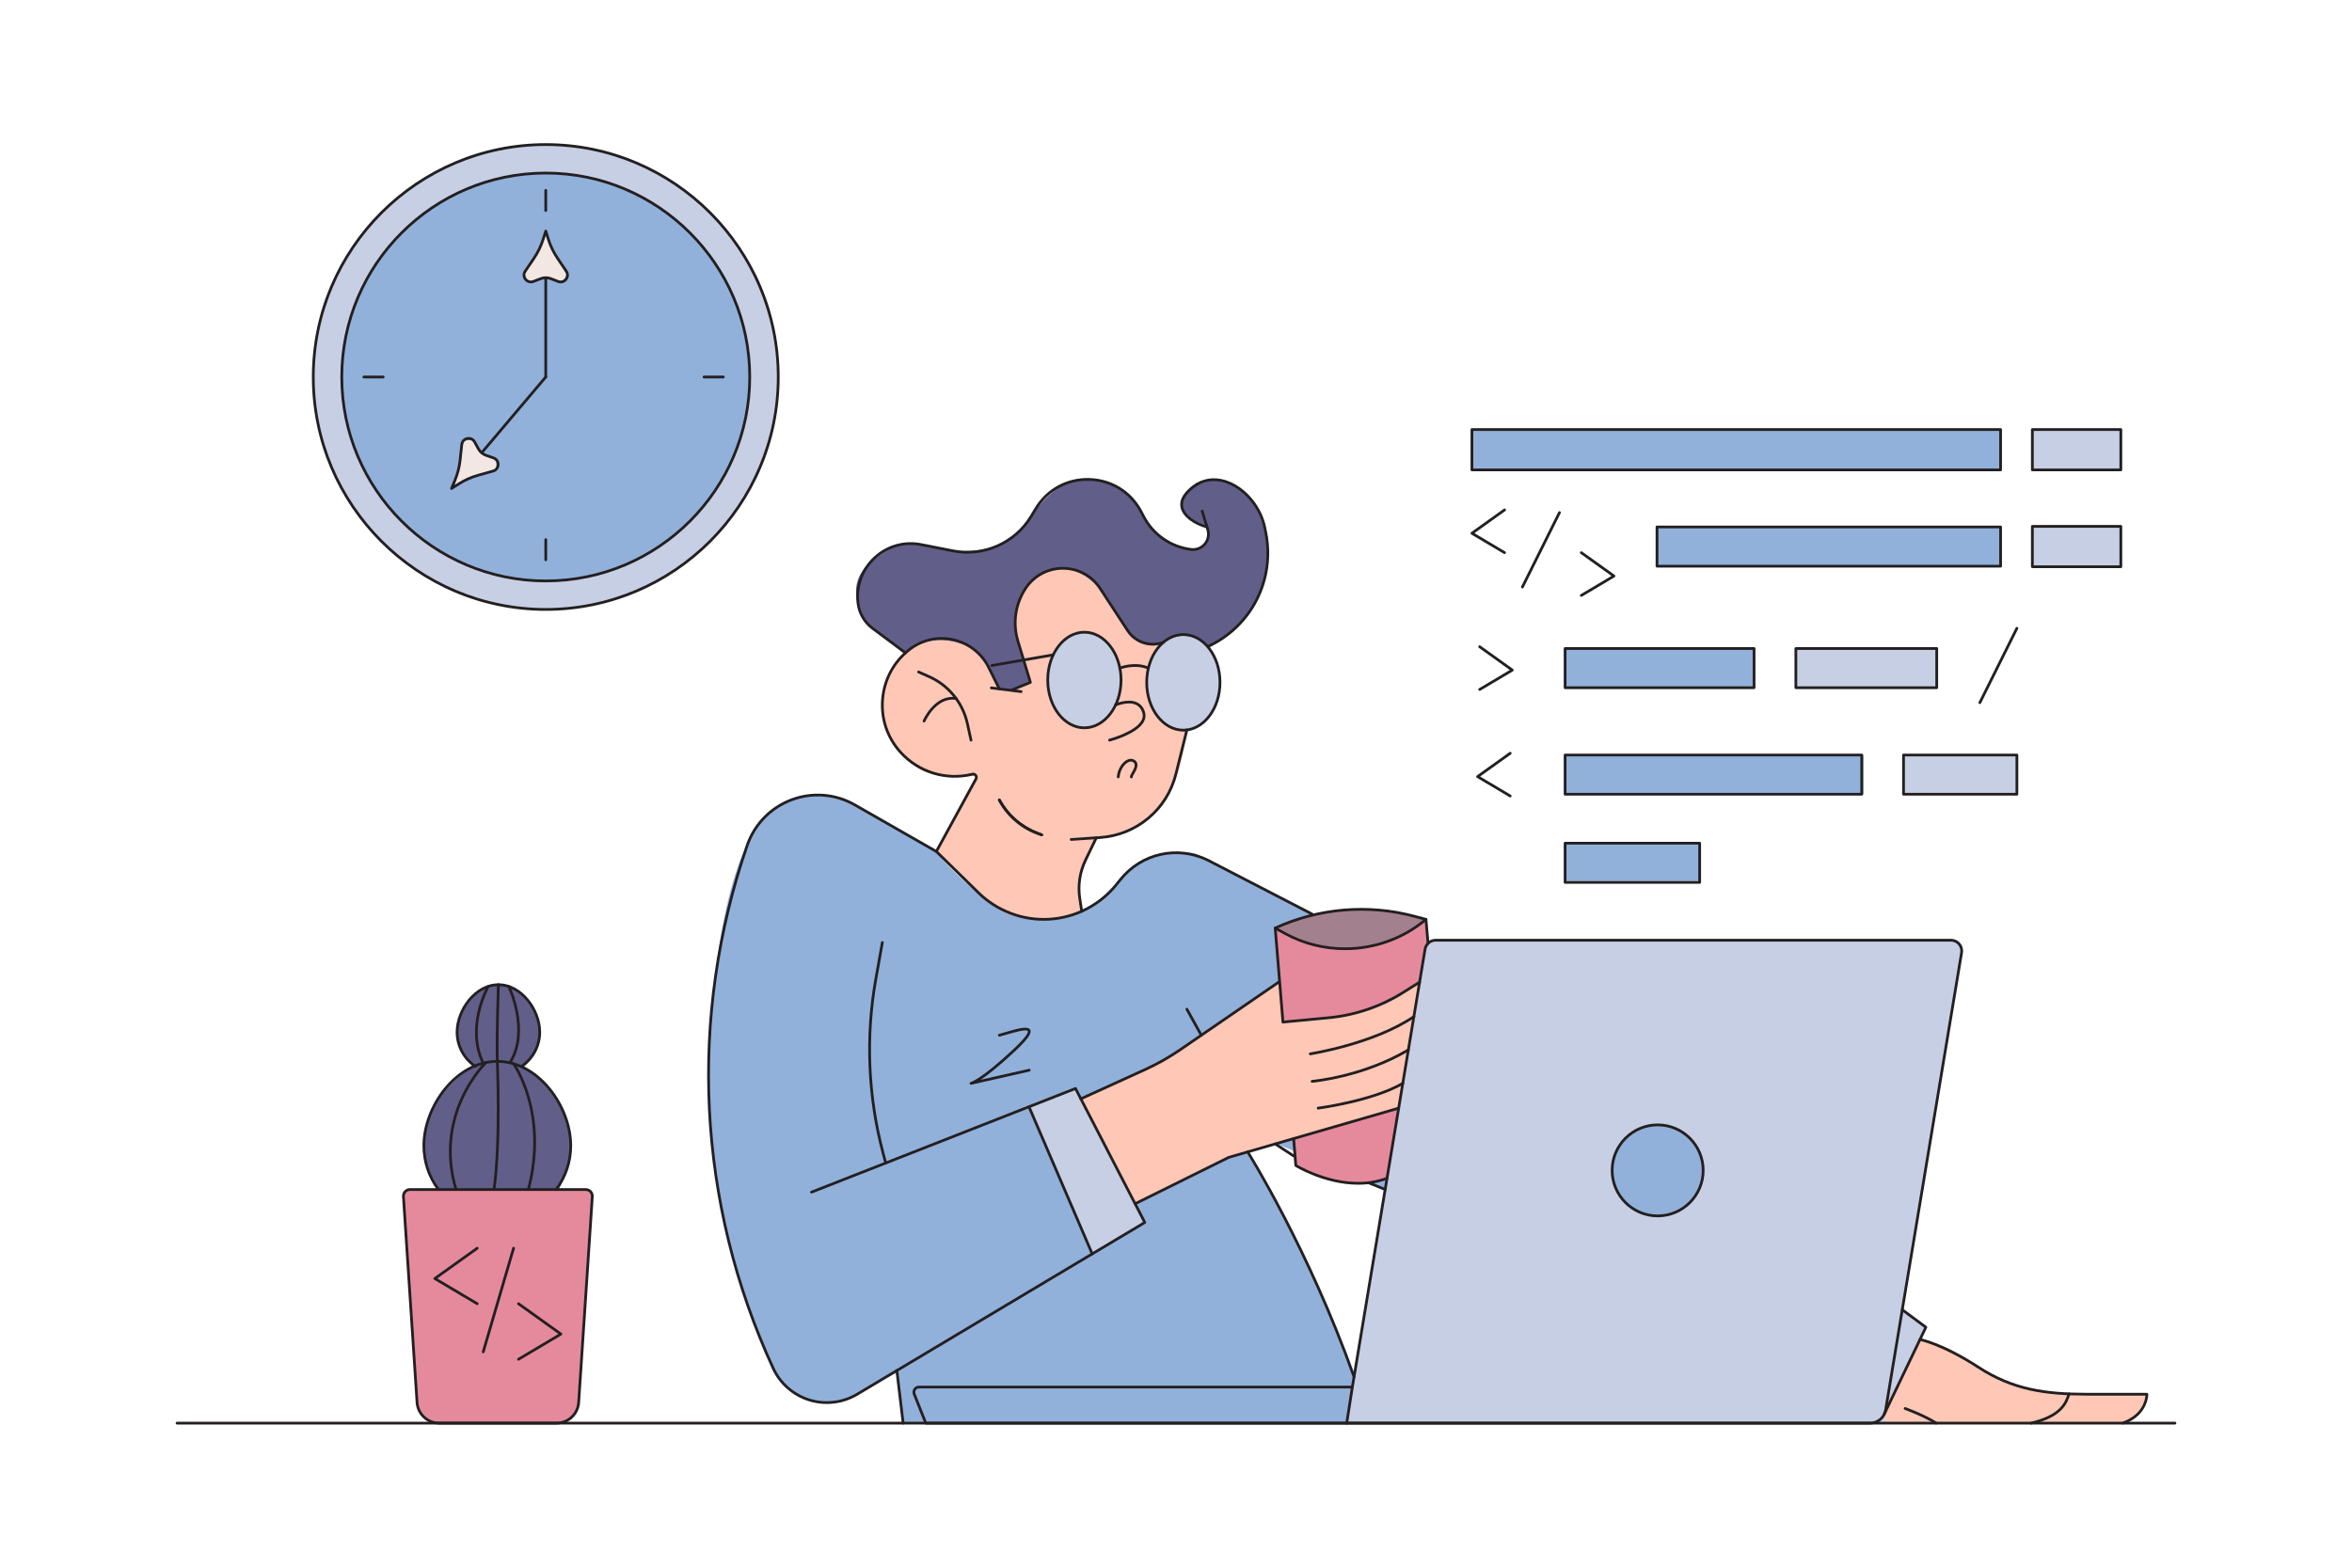 <svg xmlns="http://www.w3.org/2000/svg" viewBox="0 0 600 400" id="male-web-developer"><path fill="#E58A9C" d="M103.009,304.99l3.591,53.288c0.184,2.723,2.446,4.838,5.175,4.838h30.951      c2.519,0,4.605-1.955,4.768-4.468l3.479-53.441c0.071-0.912-0.65-1.691-1.565-1.691h-45.023      C103.587,303.516,102.955,304.193,103.009,304.99z"></path><path fill="#625E8A" d="M112.09,303.521c0,0-6.14-5.861-3.302-16.355c2.838-10.495,12.318-15.178,12.318-15.178      s-5.912-3.383-4.211-11.2c1.701-7.818,10.646-12.475,16.32-7.087c5.675,5.388,4.81,12.278,3.19,14.914      c-1.62,2.635-2.694,3.476-2.694,3.476s8.956,5.671,11.134,14.731c2.178,9.06-2.392,16.701-2.392,16.701H112.09z"></path><path fill="#91B1DA" d="M238.866,217.257l-22.447-12.726c0,0-16.324-7.046-25.213,9.658      c-8.889,16.704-10.665,51.611-10.397,65.244c0.268,13.632,4.432,41.144,11.541,58.009c7.11,16.866,9.404,19.009,16.003,20.209      c6.598,1.2,13.377-3.739,13.377-3.739l7.104-3.795l1.558,12.998H343.55l1.94-12.234c0,0-6.974-19.298-14.639-33.947      c-7.666-14.649-12.563-23.248-12.563-23.248l7.02-1.994l28.05,11.805l9.736-58.63l-28.401-11.653l-29.969-15.49      c0,0-8.598-1.782-15.724,3.718c-7.126,5.499-6.042,9.217-14.639,11.541c-8.598,2.324-16.188,2.634-25.096-5.19      C240.358,219.972,238.866,217.257,238.866,217.257z"></path><path fill="#91B1DA" d="M225.881,296.499l-0.648-2.447c-3.817-14.406-4.441-29.472-1.826-44.144l1.68-9.425l13.779-23.226      l-20.794-11.888c-10.366-5.926-23.566-0.964-27.461,10.324v0c-12.761,36.99-13.006,76.943-1.043,113.803      C205.795,321.126,217.255,310.794,225.881,296.499z"></path><path fill="#91B1DA" d="M274.363,277.734l-48.417,19.01l-0.065-0.244c-5.051,2.252-16.909,6.34-18.86,7.674      c-8.477,5.8-14.188,12.256-18.292,22.33c2.157,6.646,5.546,16.185,8.495,22.594v0c3.75,8.15,13.741,11.247,21.443,6.646      l73.372-43.828L274.363,277.734z"></path><path fill="#625E8A" d="M230.986,166.593l-9.915-7.69c0,0-6.562-8.936,0.785-15.218c7.348-6.282,10.825-5.689,16.987-3.971      s18.041,1.64,23.101-6.338c5.059-7.978,11.672-13.44,19.984-10.399c8.312,3.041,9.134,8.733,11.821,11.774      c2.687,3.041,10.399,7.505,12.895,4.731c2.496-2.774,1.26-5.33,1.26-5.33s-7.871-2.106-6.029-7.134      c1.843-5.027,10.259-7.403,16.275-0.638s6.91,19.273,1.893,27.581c-5.017,8.308-11.76,11.055-11.76,11.055l-45.412,9.092      l-4.849,2.051l-3.49-0.642L230.986,166.593z"></path><path fill="#FFC7B6" d="M275.983 280.248l13.587 26.895 24.294-12.199 42.94-12.199 5.42-32.638c0 0-5.164 5.734-14.756 7.899-9.592 2.166-20.189 2.782-20.189 2.782l-1.096-10.189-30.6 20.804L275.983 280.248zM248.973 197.953l-10.106 19.304c0 0 12.956 13.791 17.913 15.805 4.957 2.014 12.718 1.554 15.086.851s4.053-1.638 4.053-1.638-1.096-5.24 0-9.133c.616-2.186 2.9-7.133 3.753-8.952C267.616 204.039 260.34 203.056 248.973 197.953z"></path><path fill="#FFC7B6" d="M297.521,204.094c4.389-7.901,5.257-17.847,5.257-17.847l-7.312-22.003c0,0-5.99,1.89-10.617-7.66      s-12.351-13.983-19.333-10.114c-6.982,3.869-6.958,11.971-6.35,14.84c0.607,2.868,3.706,12.797,3.706,12.797l-5.577,2.359      l-2.763-0.95c0,0-2.604-7.419-5.911-9.675c-3.307-2.257-14.974-6.329-21.437,5.622c-6.462,11.951,3.181,22.679,7.983,25.08      c3.863,1.931,10.435,1.669,12.861,1.493c-0.01-0.012-0.02-0.023-0.03-0.034c0.01,0.012,0.02,0.023,0.03,0.034      c0.59-0.043,0.943-0.081,0.943-0.081s3.374,2.593,6.274,6.712c9.317,13.234,24.424,9.524,24.424,9.524      S293.132,211.994,297.521,204.094z"></path><path fill="#231F20" d="M265.745,213.371c-0.042,0-0.084-0.007-0.125-0.023l-1.252-0.481c-4.169-1.604-7.628-4.654-9.741-8.59      c-0.091-0.17-0.027-0.382,0.143-0.474c0.171-0.091,0.382-0.027,0.474,0.143c2.033,3.788,5.362,6.725,9.375,8.268l1.252,0.481      c0.181,0.069,0.271,0.272,0.201,0.452C266.018,213.286,265.885,213.371,265.745,213.371z"></path><ellipse cx="301.875" cy="174.106" fill="#C7CFE4" rx="9.296" ry="11.898"></ellipse><ellipse cx="276.506" cy="173.405" fill="#C7CFE4" rx="9.296" ry="12.3"></ellipse><path fill="#E58A9C" d="M325.308 236.795l1.972 23.993c0 0 10.804-.145 20.189-2.782 9.385-2.637 14.269-7.407 14.269-7.407l1.801-8.408.758-1.467-.534-6.142L325.308 236.795zM330.01 290.509l.557 6.872c0 0 6.832 3.814 13.048 4.397s10.219-1.14 10.219-1.14l2.971-17.893L330.01 290.509z"></path><path fill="#A3808D" d="M326.185,236.745c0,0,9.807-4.964,20.031-4.736c10.224,0.227,17.547,2.573,17.547,2.573      s-9.388,7.701-19.819,7.531C333.513,241.944,326.185,236.745,326.185,236.745z"></path><polygon fill="#C7CFE4" points="262.496 282.746 278.624 319.929 292.039 311.759 274.336 277.574"></polygon><polygon fill="#C7CFE4" points="485.273 334.188 481.029 359.742 491.006 338.438"></polygon><path fill="#FFC7B6" d="M489.792,341.775l-10.35,21.342l62.651-0.222c0,0,3.457-1.914,4.18-3.153      c0.723-1.239,1.402-4.002,1.402-4.002s-15.322,0.542-24.685-0.445c-9.364-0.986-17.356-5.073-22.551-9.019      S489.792,341.775,489.792,341.775z"></path><path fill="#C7CFE4" d="M343.55,363.116l20.313-121.053c0.21-1.249,1.291-2.164,2.558-2.164h131.252      c1.784,0,3.142,1.601,2.851,3.361l-19.814,119.852L343.55,363.116z"></path><circle cx="422.872" cy="298.63" r="11.758" fill="#91B1DA"></circle><circle cx="139.223" cy="96.192" r="59.308" fill="#C7CFE4"></circle><circle cx="139.223" cy="96.192" r="52.037" fill="#91B1DA"></circle><polygon fill="#F2E7E3" points="139.509 59.611 142.04 65.756 144.57 70.093 143.537 71.943 138.735 70.868 134.81 72.159 133.468 70.041 137.547 63.587"></polygon><polygon fill="#F2E7E3" points="115.962 124.261 117.261 118.253 118.338 112.436 120.791 112.23 122.882 115.457 126.6 117.626 126.6 119.975 119.035 122.531"></polygon><rect width="134.863" height="10.299" x="375.49" y="109.598" fill="#91B1DA"></rect><rect width="87.647" height="10.002" x="422.706" y="134.455" fill="#91B1DA"></rect><rect width="48.206" height="10.002" x="399.26" y="165.468" fill="#91B1DA"></rect><rect width="76.154" height="10.002" x="399.26" y="192.647" fill="#91B1DA"></rect><rect width="34.328" height="9.657" x="399.26" y="215.143" fill="#91B1DA"></rect><rect width="28.923" height="10.002" x="485.592" y="192.647" fill="#C7CFE4"></rect><rect width="35.935" height="10.002" x="458.13" y="165.468" fill="#C7CFE4"></rect><rect width="22.569" height="10.299" x="518.46" y="134.307" fill="#C7CFE4"></rect><rect width="22.569" height="10.299" x="518.46" y="109.598" fill="#C7CFE4"></rect><path fill="#231F20" d="M141.98,363.466h-29.946c-3.152,0-5.784-2.464-5.992-5.609l-3.478-52.53    c-0.037-0.558,0.161-1.111,0.543-1.519c0.382-0.408,0.921-0.642,1.48-0.642h44.84c0.559,0,1.098,0.234,1.48,0.642    s0.58,0.962,0.543,1.519l-3.479,52.53C147.764,361.002,145.132,363.466,141.98,363.466z M104.587,303.867    c-0.371,0-0.715,0.149-0.969,0.42c-0.253,0.271-0.38,0.625-0.355,0.995l3.478,52.53c0.184,2.778,2.509,4.955,5.294,4.955h29.946    c2.784,0,5.109-2.176,5.293-4.955l3.479-52.53c0.024-0.371-0.102-0.724-0.355-0.995c-0.254-0.271-0.598-0.42-0.969-0.42H104.587z"></path><path fill="#231F20" d="M121.737 333.001c-.061 0-.122-.016-.178-.049l-10.81-6.427c-.102-.061-.166-.168-.171-.286-.005-.118.05-.23.146-.299l10.81-7.739c.157-.113.375-.077.488.081.112.157.076.375-.081.488l-10.374 7.427 10.349 6.154c.167.099.221.313.122.479C121.973 332.94 121.857 333.001 121.737 333.001zM132.276 347.168c-.12 0-.236-.061-.301-.171-.099-.166-.044-.381.122-.479l10.35-6.154-10.375-7.427c-.157-.113-.193-.331-.081-.488.113-.156.331-.193.488-.081l10.81 7.739c.096.069.151.182.146.299-.005.118-.069.226-.171.286l-10.81 6.427C132.398 347.152 132.337 347.168 132.276 347.168zM123.273 345.273c-.032 0-.065-.004-.098-.014-.186-.054-.292-.249-.238-.434l7.742-26.438c.055-.185.247-.292.434-.238.186.054.292.249.238.434l-7.742 26.438C123.564 345.174 123.425 345.273 123.273 345.273zM111.851 303.871c-.107 0-.212-.048-.281-.141-2.481-3.317-3.793-7.267-3.793-11.421 0-10.102 8.336-21.845 19.084-21.845s19.084 11.743 19.084 21.845c0 4.154-1.312 8.104-3.793 11.42-.116.155-.335.187-.49.071-.155-.116-.187-.335-.071-.49 2.39-3.195 3.653-7 3.653-11.001 0-9.778-8.031-21.145-18.384-21.145s-18.384 11.367-18.384 21.145c0 4.002 1.263 7.806 3.654 11.002.116.155.084.374-.071.49C111.997 303.848 111.923 303.871 111.851 303.871z"></path><path fill="#231F20" d="M133.039,272.439c-0.112,0-0.223-0.054-0.291-0.154c-0.108-0.16-0.066-0.377,0.094-0.486    c2.813-1.901,4.493-5.06,4.493-8.451c0-5.431-4.452-11.745-10.191-11.745s-10.191,6.313-10.191,11.745    c0,3.391,1.68,6.55,4.494,8.451c0.16,0.108,0.203,0.326,0.094,0.486s-0.326,0.202-0.486,0.094    c-3.007-2.031-4.802-5.408-4.802-9.031c0-5.755,4.758-12.445,10.892-12.445s10.892,6.69,10.892,12.445    c0,3.624-1.795,7-4.802,9.031C133.174,272.42,133.106,272.439,133.039,272.439z"></path><path fill="#231F20" d="M116.333 303.867c-.151 0-.29-.098-.335-.25-5.847-19.591 7.593-32.634 7.729-32.764.14-.133.362-.127.495.013.133.14.127.361-.013.495-.133.126-13.262 12.887-7.541 32.056.055.185-.05.38-.235.436C116.4 303.862 116.366 303.867 116.333 303.867zM126.021 303.867c-.017 0-.033-.001-.049-.003-.191-.027-.325-.205-.298-.396 1.729-12.207.846-32.435.837-32.638-.009-.193.141-.356.334-.365.19-.025.356.14.365.334.009.204.895 20.497-.843 32.767C126.343 303.74 126.193 303.867 126.021 303.867zM134.786 303.867c-.029 0-.059-.004-.089-.012-.187-.049-.299-.24-.25-.427 5.087-19.425-3.625-31.673-3.714-31.794-.114-.156-.08-.375.076-.489.156-.114.374-.08.489.076.09.124 9.002 12.622 3.826 32.385C135.083 303.763 134.941 303.867 134.786 303.867z"></path><path fill="#231F20" d="M123.274 271.621c-.13 0-.254-.072-.315-.197-4.638-9.515 1.236-19.813 1.295-19.916.098-.167.312-.222.479-.127.167.097.224.312.127.479-.058.1-5.744 10.083-1.272 19.258.085.174.013.383-.161.468C123.377 271.61 123.325 271.621 123.274 271.621zM126.861 270.67c-.189 0-.345-.15-.35-.341-.177-6.507.279-18.964.284-19.089.007-.189.162-.337.35-.337.004 0 .008 0 .013 0 .193.007.344.169.336.363-.004.125-.46 12.56-.283 19.044.005.193-.147.354-.341.359C126.867 270.67 126.864 270.67 126.861 270.67zM130.293 271.164c-.061 0-.122-.016-.178-.049-.166-.098-.222-.313-.123-.479 4.671-7.908-.452-18.68-.504-18.788-.084-.174-.012-.383.162-.468.176-.085.384-.011.468.162.054.111 5.337 11.222.477 19.45C130.53 271.103 130.414 271.164 130.293 271.164zM477.048 363.466H236.164c-.144 0-.272-.088-.325-.221l-2.941-7.412c-.203-.511-.14-1.088.169-1.543.309-.455.822-.727 1.372-.727h110.251l18.505-111.429c.248-1.498 1.53-2.585 3.049-2.585h131.454c.91 0 1.769.398 2.357 1.092s.84 1.607.691 2.505l-19.372 116.652C481.022 361.924 479.202 363.466 477.048 363.466zM236.402 362.766h240.646c1.811 0 3.34-1.296 3.636-3.082l19.372-116.652c.115-.695-.08-1.401-.535-1.938s-1.12-.845-1.824-.845H366.243c-1.174 0-2.167.841-2.358 1.999l0 0-18.553 111.722c-.028.169-.174.293-.345.293H234.438c-.323 0-.611.153-.792.42-.181.267-.217.592-.098.892L236.402 362.766zM363.54 242.191h.009H363.54z"></path><path fill="#231F20" d="M343.55 363.466c-.018 0-.036-.001-.055-.004-.191-.03-.321-.208-.292-.4l1.437-9.203c.029-.19.21-.32.4-.292.191.03.321.208.292.4l-1.437 9.203C343.868 363.343 343.719 363.466 343.55 363.466zM422.872 310.593c-6.597 0-11.963-5.367-11.963-11.963 0-6.596 5.367-11.963 11.963-11.963s11.963 5.367 11.963 11.963C434.835 305.227 429.469 310.593 422.872 310.593zM422.872 287.367c-6.21 0-11.263 5.052-11.263 11.263s5.053 11.263 11.263 11.263 11.263-5.053 11.263-11.263S429.083 287.367 422.872 287.367zM276.627 186.055c-5.348 0-9.699-5.629-9.699-12.548 0-6.918 4.351-12.547 9.699-12.547s9.699 5.629 9.699 12.547C286.327 180.426 281.976 186.055 276.627 186.055zM276.627 161.66c-4.962 0-8.999 5.314-8.999 11.847s4.037 11.848 8.999 11.848 8.999-5.315 8.999-11.848S281.589 161.66 276.627 161.66zM301.875 186.654c-5.348 0-9.699-5.629-9.699-12.548s4.351-12.548 9.699-12.548 9.699 5.629 9.699 12.548S307.224 186.654 301.875 186.654zM301.875 162.259c-4.962 0-8.999 5.315-8.999 11.848s4.037 11.848 8.999 11.848 8.999-5.315 8.999-11.848S306.837 162.259 301.875 162.259z"></path><path fill="#231F20" d="M292.949 170.82c-.046 0-.094-.009-.139-.029-3.293-1.427-6.96-.01-6.997.004-.184.07-.384-.019-.454-.197-.071-.18.017-.383.196-.454.16-.063 3.968-1.538 7.533.004.177.077.259.283.182.46C293.213 170.741 293.084 170.82 292.949 170.82zM253.035 170.151c-.167 0-.315-.12-.344-.29-.033-.19.094-.372.285-.405l15.646-2.715c.192-.033.372.094.405.285.033.19-.094.372-.285.405l-15.646 2.715C253.075 170.149 253.055 170.151 253.035 170.151zM283.055 189.195c-.156 0-.297-.104-.339-.262-.048-.187.063-.378.25-.427.066-.017 6.603-1.753 8.216-4.659.365-.658.44-1.307.23-1.983-.309-.991-.878-1.68-1.691-2.049-2.025-.918-4.945.356-4.974.369-.178.079-.383-.001-.462-.178-.079-.177.001-.383.178-.462.131-.058 3.233-1.415 5.545-.367 1.005.455 1.702 1.289 2.073 2.479.267.857.171 1.708-.286 2.532-1.758 3.167-8.37 4.923-8.651 4.996C283.114 189.191 283.084 189.195 283.055 189.195zM288.613 198.596c-.166 0-.316-.128-.35-.297-.06-.298.142-.649.448-1.181.64-1.113 1.111-2.077.398-2.605-.344-.254-.757-.275-1.226-.061-1.002.456-2.125 2.004-2.27 3.806-.016.193-.186.328-.377.321-.193-.016-.336-.185-.321-.377.15-1.875 1.302-3.761 2.678-4.387.698-.318 1.384-.271 1.932.135 1.272.941.346 2.553-.208 3.517-.149.26-.354.617-.365.726.038.19-.087.358-.276.396C288.655 198.594 288.634 198.596 288.613 198.596zM273.267 214.54c-.183 0-.336-.142-.349-.327-.013-.193.133-.36.326-.373l7.326-.49c9.183-.614 16.848-7.027 19.072-15.958l2.796-11.23c.047-.188.237-.3.424-.255.188.047.302.237.255.424l-2.796 11.23c-2.298 9.228-10.217 15.854-19.705 16.488l-7.326.49C273.283 214.539 273.275 214.54 273.267 214.54z"></path><path fill="#231F20" d="M266.262,234.931c-6.293,0-12.386-2.471-16.905-6.9l-10.736-10.524c-0.112-0.11-0.137-0.28-0.062-0.418    l10.118-18.531c0.085-0.165,0.066-0.359-0.055-0.512c-0.12-0.153-0.304-0.216-0.494-0.169c-6.824,1.685-13.984-0.513-18.688-5.734    c-3.436-3.814-5.082-8.732-4.633-13.846c0.448-5.114,2.923-9.669,6.97-12.828c3.349-2.614,7.636-3.53,11.761-2.512    c4.125,1.018,7.492,3.823,9.24,7.695l2.471,4.963c0.086,0.173,0.016,0.383-0.158,0.469c-0.173,0.086-0.383,0.015-0.469-0.158    l-2.477-4.975c-1.665-3.687-4.861-6.349-8.775-7.315c-3.915-0.967-7.983-0.098-11.162,2.383c-3.892,3.038-6.272,7.42-6.703,12.338    s1.152,9.647,4.457,13.316c4.531,5.03,11.43,7.145,18,5.523c0.458-0.113,0.92,0.046,1.211,0.415    c0.292,0.369,0.338,0.856,0.124,1.274l-9.995,18.306l10.547,10.338c4.72,4.626,11.209,7.055,17.809,6.659    c6.598-0.395,12.752-3.579,16.887-8.736l0.981-1.224c5.498-6.858,14.848-8.943,22.739-5.071l26.59,13.746    c0.172,0.089,0.239,0.3,0.15,0.472c-0.089,0.172-0.299,0.24-0.472,0.15l-26.583-13.743c-7.586-3.723-16.586-1.717-21.878,4.883    l-0.981,1.224c-4.258,5.311-10.597,8.59-17.392,8.997C267.219,234.917,266.74,234.931,266.262,234.931z"></path><path fill="#231F20" d="M247.704,189.195c-0.161,0-0.306-0.112-0.341-0.275l-0.922-4.221c-1.137-5.207-4.727-9.6-9.602-11.751    l-2.642-1.166c-0.177-0.078-0.257-0.285-0.179-0.461c0.079-0.177,0.286-0.257,0.461-0.179l2.642,1.166    c5.079,2.242,8.818,6.818,10.003,12.242l0.922,4.221c0.042,0.189-0.078,0.375-0.267,0.417    C247.753,189.193,247.729,189.195,247.704,189.195z"></path><path fill="#231F20" d="M235.726 184.339c-.046 0-.092-.009-.137-.028-.178-.076-.26-.281-.185-.459.029-.068 2.973-6.818 8.567-5.965.191.029.322.208.293.399-.03.191-.211.319-.399.293-5.061-.777-7.79 5.484-7.817 5.547C235.991 184.259 235.861 184.339 235.726 184.339zM265.745 213.371c-.042 0-.084-.007-.125-.023l-1.252-.481c-4.169-1.604-7.628-4.654-9.741-8.59-.091-.17-.027-.382.143-.474.171-.091.382-.027.474.143 2.033 3.788 5.362 6.725 9.375 8.268l1.252.481c.181.069.271.272.201.452C266.018 213.286 265.885 213.371 265.745 213.371zM210.925 358.227c-1.534 0-3.072-.228-4.564-.69-4.179-1.295-7.625-4.318-9.455-8.292-19.437-42.24-21.789-89.709-6.625-133.665 1.891-5.479 6.086-9.792 11.512-11.831 5.425-2.041 11.423-1.559 16.454 1.317l20.794 11.888c.167.096.226.31.13.478-.096.167-.31.226-.478.13l-20.794-11.888c-4.85-2.772-10.63-3.236-15.86-1.269-5.229 1.966-9.274 6.123-11.096 11.404-15.105 43.784-12.761 91.068 6.599 133.143 1.746 3.795 5.036 6.68 9.026 7.917 3.988 1.236 8.334.717 11.919-1.424l73.089-43.659-17.379-33.61L207.149 304.5c-.181.07-.383-.019-.454-.198-.071-.18.018-.383.198-.454l67.342-26.44c.166-.066.356.004.439.165l17.675 34.183c.085.164.027.366-.131.461l-73.372 43.828C216.432 357.487 213.687 358.227 210.925 358.227z"></path><path fill="#231F20" d="M225.946 297.093c-.155 0-.297-.104-.338-.26l-.713-2.691c-3.804-14.356-4.438-29.673-1.832-44.295l1.68-9.425c.034-.19.213-.315.406-.283.19.034.317.216.283.406l-1.68 9.425c-2.588 14.522-1.959 29.734 1.819 43.992l.713 2.691c.049.187-.062.378-.249.428C226.006 297.089 225.976 297.093 225.946 297.093zM275.957 232.873c-.169 0-.318-.124-.345-.296l-.5-3.229c-.535-3.454-.013-6.942 1.51-10.087l2.735-5.652c.084-.173.293-.248.467-.163.174.084.247.293.163.467l-2.735 5.652c-1.46 3.017-1.961 6.362-1.448 9.675l.5 3.229c.03.191-.101.37-.292.399C275.993 232.871 275.975 232.873 275.957 232.873zM308.23 165.308l-.292-.636c11.025-5.066 17.03-16.907 14.604-28.795l-.249-1.215c-.971-4.756-4.468-9.198-8.703-11.055-2.844-1.248-5.708-1.149-8.069.275-.165.1-.38.046-.48-.119-.1-.166-.046-.38.119-.48 2.56-1.545 5.653-1.658 8.711-.317 4.434 1.944 8.094 6.588 9.107 11.556l.249 1.215C325.719 147.945 319.552 160.105 308.23 165.308z"></path><path fill="#231F20" d="M230.99,166.943c-0.073,0-0.146-0.023-0.209-0.07l-8.41-6.279c-2.12-1.583-3.519-3.997-3.837-6.623    c-0.544-4.483,1.042-8.818,4.35-11.892c3.309-3.074,7.749-4.338,12.179-3.465l8.143,1.601c7.653,1.501,15.508-1.969,19.542-8.646    l1.192-1.974c2.989-4.946,8.224-7.804,13.996-7.615c5.775,0.177,10.823,3.339,13.502,8.459l0.638,1.22    c2.358,4.505,6.778,7.565,11.826,8.187c1.208,0.146,2.399-0.319,3.184-1.25s1.042-2.184,0.69-3.35l-1.429-4.73    c-0.056-0.185,0.049-0.38,0.234-0.436c0.186-0.057,0.38,0.049,0.436,0.234l1.429,4.73c0.421,1.393,0.113,2.89-0.825,4.003    c-0.938,1.114-2.358,1.673-3.805,1.494c-5.275-0.649-9.896-3.848-12.36-8.557l-0.638-1.22c-2.561-4.893-7.384-7.915-12.904-8.084    c-5.547-0.171-10.52,2.552-13.375,7.278l-1.192,1.974c-4.186,6.928-12.336,10.534-20.276,8.971l-8.143-1.601    c-4.211-0.825-8.426,0.372-11.568,3.292c-3.143,2.919-4.648,7.037-4.131,11.295c0.295,2.437,1.593,4.677,3.561,6.146l8.41,6.279    c0.155,0.116,0.187,0.335,0.071,0.49C231.202,166.895,231.097,166.943,230.99,166.943z"></path><path fill="#231F20" d="M307.904 134.805c-.03 0-.061-.004-.091-.012-3.02-.811-6.255-2.821-6.676-5.482-.325-2.057 1.025-4.083 4.012-6.023.162-.105.379-.06.484.103.105.162.059.379-.103.484-2.696 1.75-3.976 3.592-3.702 5.327.37 2.338 3.455 4.188 6.166 4.916.187.05.297.242.247.429C308.2 134.702 308.059 134.805 307.904 134.805zM258.258 176.34c-.138 0-.269-.082-.324-.217-.073-.179.012-.383.191-.457l4.307-1.763-3.094-10.217c-1.417-4.679-.683-9.702 2.014-13.78 2.178-3.292 5.83-5.255 9.776-5.255.011 0 .022 0 .033 0 3.958.011 7.614 1.996 9.779 5.309l7.007 10.724c1.89 2.892 5.473 4.072 8.711 2.874.18-.067.383.025.45.207.067.181-.025.383-.207.45-3.547 1.315-7.471.021-9.54-3.147l-7.007-10.724c-2.036-3.115-5.473-4.981-9.195-4.992-3.716-.006-7.17 1.836-9.223 4.941-2.582 3.904-3.285 8.712-1.928 13.191l3.187 10.521c.052.173-.035.357-.202.425l-4.602 1.884C258.348 176.332 258.303 176.34 258.258 176.34z"></path><path fill="#231F20" d="M260.486 176.815c-.015 0-.029-.001-.044-.003l-7.596-.949c-.192-.024-.328-.199-.304-.391s.203-.327.391-.304l7.596.949c.192.024.328.199.304.391C260.811 176.686 260.66 176.815 260.486 176.815zM278.624 320.279c-.136 0-.265-.08-.322-.212l-16.127-37.536c-.076-.178.006-.383.184-.46.175-.075.383.005.46.184l16.127 37.536c.076.178-.006.383-.184.46C278.717 320.27 278.67 320.279 278.624 320.279zM275.725 280.716c-.133 0-.26-.076-.318-.205-.08-.176-.002-.383.173-.463l16.369-7.454c3.119-1.42 6.134-3.125 8.961-5.065l25.077-17.217c.16-.11.377-.068.487.09.109.16.069.377-.09.487l-25.077 17.217c-2.861 1.964-5.912 3.688-9.067 5.125l-16.369 7.454C275.823 280.706 275.773 280.716 275.725 280.716zM289.571 307.493c-.129 0-.253-.071-.314-.195-.086-.173-.015-.383.158-.469l23.905-11.844 43.387-12.576c.182-.056.379.053.433.239.054.186-.053.379-.239.433l-43.329 12.554-23.847 11.821C289.676 307.481 289.623 307.493 289.571 307.493z"></path><path fill="#231F20" d="M327.28 261.139c-.082 0-.162-.029-.225-.082-.072-.06-.117-.146-.124-.24l-1.972-23.993c-.012-.147.069-.286.203-.347 11.166-5.12 23.852-6.195 35.72-3.027l2.972.793c.142.038.246.161.258.308l.534 6.142c.017.192-.125.362-.318.379-.188.019-.362-.126-.379-.318l-.513-5.897-2.734-.73c-11.634-3.108-24.061-2.081-35.024 2.885l1.923 23.395 11.382-1.082c6.604-.627 13.066-2.819 18.689-6.339l4.287-2.683c.164-.103.38-.053.482.111.103.164.053.38-.111.482l-4.287 2.683c-5.714 3.577-12.282 5.805-18.994 6.443l-11.735 1.115C327.302 261.138 327.292 261.139 327.28 261.139zM334.255 269.246c-.17 0-.319-.124-.346-.297-.029-.191.102-.37.293-.399.16-.024 16.049-2.521 26.284-9.441.16-.108.377-.066.486.094.108.16.066.377-.094.486-10.367 7.009-26.409 9.529-26.569 9.554C334.291 269.245 334.272 269.246 334.255 269.246zM334.729 276.258c-.181 0-.333-.139-.348-.322-.016-.193.128-.362.32-.377.126-.01 12.77-1.1 24.392-7.969.167-.099.381-.042.479.123.099.167.043.381-.123.479-11.766 6.954-24.564 8.053-24.692 8.063C334.749 276.257 334.739 276.258 334.729 276.258zM336.263 283.096c-.173 0-.324-.129-.347-.306-.024-.191.111-.367.303-.392.136-.018 13.733-1.803 21.461-6.281.167-.098.381-.04.478.127.097.167.04.381-.127.478-7.851 4.549-21.585 6.352-21.723 6.37C336.293 283.095 336.278 283.096 336.263 283.096z"></path><path fill="#231F20" d="M343.121 242.426c-5.33 0-10.677-1.303-15.509-3.962l-2.473-1.361c-.169-.093-.231-.306-.138-.476.094-.169.306-.229.476-.138l2.473 1.361c11.369 6.26 25.671 4.838 35.587-3.536.147-.123.368-.106.493.042.125.147.106.368-.042.493C358.066 239.851 350.612 242.426 343.121 242.426zM346.472 302.275c-8.594 0-15.996-4.538-16.09-4.597-.094-.059-.155-.158-.164-.269l-.557-6.873c-.016-.193.128-.362.32-.377.193-.015.362.127.377.32l.542 6.693c1.411.828 12.525 7.02 22.809 3.137.181-.067.383.023.451.204.068.181-.023.383-.204.451C351.459 301.908 348.917 302.275 346.472 302.275zM247.704 276.771c-.162 0-.307-.113-.342-.277-.04-.188.078-.373.265-.415l.012-.003c.109-.029 2.796-.812 10.928-8.44 3.857-3.619 3.697-4.424 3.626-4.548-.339-.595-3.716.396-5.531.929-.575.168-1.131.332-1.636.468-.186.048-.378-.06-.429-.247-.05-.187.06-.378.247-.429.5-.135 1.051-.297 1.621-.464 3.458-1.014 5.765-1.602 6.336-.604.347.606.171 1.723-3.755 5.406-4.337 4.068-7.151 6.222-8.884 7.359l12.325-2.788c.187-.044.376.075.418.264.042.188-.076.376-.264.418l-14.857 3.361c0 0-.001 0-.002 0l0 0c-.003.001-.006.001-.008.002C247.75 276.768 247.727 276.771 247.704 276.771zM306.453 264.497c-.124 0-.243-.065-.307-.181l-3.673-6.645c-.094-.169-.032-.382.137-.476.17-.093.383-.031.476.137l3.673 6.645c.094.169.032.382-.137.476C306.568 264.483 306.51 264.497 306.453 264.497z"></path><g><path fill="#231F20" d="M345.421,351.645c-0.144,0-0.279-0.089-0.33-0.233c-11.619-32.657-26.947-57.077-27.1-57.319    c-0.103-0.164-0.055-0.379,0.109-0.483c0.164-0.104,0.38-0.055,0.483,0.109c0.154,0.244,15.521,24.725,27.167,57.459    c0.065,0.182-0.03,0.382-0.212,0.447C345.5,351.638,345.46,351.645,345.421,351.645z"></path></g><g><path fill="#231F20" d="M230.393,363.466c-0.175,0-0.326-0.131-0.347-0.309l-1.608-13.417c-0.023-0.192,0.114-0.366,0.306-0.389    c0.186-0.023,0.366,0.114,0.389,0.306l1.608,13.417c0.023,0.192-0.114,0.366-0.306,0.389    C230.421,363.465,230.407,363.466,230.393,363.466z"></path></g><g><path fill="#231F20" d="M554.833,363.466H45.167c-0.193,0-0.35-0.157-0.35-0.35s0.157-0.35,0.35-0.35h509.667    c0.193,0,0.35,0.157,0.35,0.35S555.027,363.466,554.833,363.466z"></path></g><g><path fill="#231F20" d="M330.01,295.294c-0.065,0-0.132-0.019-0.191-0.057l-4.702-3.073c-0.162-0.106-0.208-0.323-0.102-0.484    c0.105-0.163,0.322-0.207,0.484-0.102l4.702,3.073c0.162,0.106,0.208,0.323,0.102,0.484    C330.236,295.239,330.124,295.294,330.01,295.294z"></path></g><g><path fill="#231F20" d="M353.358,303.849c-0.043,0-0.088-0.008-0.131-0.025l-4.274-1.721c-0.179-0.072-0.266-0.276-0.194-0.456    c0.073-0.179,0.276-0.265,0.456-0.194l4.274,1.721c0.179,0.072,0.266,0.276,0.194,0.456    C353.628,303.766,353.497,303.849,353.358,303.849z"></path></g><g><path fill="#231F20" d="M480.708,361.094c-0.051,0-0.103-0.011-0.151-0.035c-0.174-0.083-0.248-0.292-0.164-0.467l10.456-21.835    l-5.785-4.288c-0.155-0.115-0.188-0.334-0.073-0.49c0.116-0.155,0.333-0.188,0.49-0.073l6.017,4.459    c0.135,0.1,0.18,0.281,0.107,0.433l-10.581,22.096C480.963,361.021,480.838,361.094,480.708,361.094z"></path></g><g><path fill="#231F20" d="M541.54,363.466c-0.144,0-0.278-0.089-0.329-0.231c-0.066-0.182,0.029-0.382,0.21-0.448    c5.101-1.839,5.799-5.549,5.891-6.698h-14.975c-10.596,0-18.943-1.158-27.8-6.922c-9.025-5.874-14.755-7.038-14.812-7.049    c-0.189-0.037-0.313-0.221-0.276-0.411c0.037-0.189,0.218-0.315,0.41-0.277c0.237,0.046,5.906,1.191,15.061,7.149    c8.712,5.67,16.95,6.809,27.418,6.809h15.338c0.189,0,0.344,0.151,0.35,0.34c0.001,0.053,0.079,5.393-6.367,7.716    C541.62,363.459,541.58,363.466,541.54,363.466z"></path></g><g><path fill="#231F20" d="M518.167,363.466c-0.159,0-0.302-0.108-0.34-0.27c-0.044-0.188,0.072-0.377,0.26-0.421    c7.643-1.803,8.696-5.068,9.393-7.229c0.06-0.184,0.259-0.285,0.44-0.226c0.184,0.059,0.285,0.256,0.226,0.44    c-0.7,2.17-1.87,5.802-9.897,7.695C518.221,363.463,518.194,363.466,518.167,363.466z"></path></g><g><path fill="#231F20" d="M493.918,363.466c-0.064,0-0.13-0.018-0.189-0.056c-2.998-1.928-7.802-3.679-7.85-3.696    c-0.182-0.066-0.276-0.267-0.21-0.448c0.066-0.182,0.267-0.274,0.448-0.21c0.2,0.072,4.925,1.795,7.99,3.766    c0.163,0.104,0.209,0.321,0.105,0.484C494.146,363.41,494.033,363.466,493.918,363.466z"></path></g><g><path fill="#231F20" d="M139.223,155.849c-32.896,0-59.658-26.762-59.658-59.658s26.762-59.658,59.658-59.658    s59.658,26.762,59.658,59.658S172.118,155.849,139.223,155.849z M139.223,37.234c-32.509,0-58.958,26.448-58.958,58.958    s26.448,58.958,58.958,58.958c32.51,0,58.958-26.448,58.958-58.958S171.732,37.234,139.223,37.234z"></path></g><g><path fill="#231F20" d="M139.223,148.579c-28.886,0-52.387-23.501-52.387-52.387s23.5-52.387,52.387-52.387    s52.387,23.5,52.387,52.387S168.109,148.579,139.223,148.579z M139.223,44.505c-28.5,0-51.687,23.187-51.687,51.687    c0,28.5,23.187,51.687,51.687,51.687c28.5,0,51.687-23.187,51.687-51.687C190.91,67.691,167.723,44.505,139.223,44.505z"></path></g><g><path fill="#231F20" d="M139.223,96.542c-0.193,0-0.35-0.157-0.35-0.35V71.066c0-0.193,0.157-0.35,0.35-0.35     s0.35,0.157,0.35,0.35v25.125C139.573,96.385,139.416,96.542,139.223,96.542z"></path><path fill="#231F20" d="M135.423,72.292c-0.623,0-1.217-0.281-1.63-0.801c-0.585-0.736-0.623-1.715-0.095-2.494l2.224-3.283     c0.998-1.473,1.774-3.082,2.308-4.779l0.66-2.103c0.092-0.291,0.576-0.292,0.668,0l0.661,2.103     c0.533,1.699,1.31,3.307,2.307,4.779l0,0l2.224,3.283c0.528,0.778,0.49,1.757-0.095,2.493c-0.585,0.737-1.531,0.994-2.408,0.655     l-1.88-0.725c-0.736-0.284-1.548-0.284-2.285,0l-1.881,0.725C135.943,72.244,135.681,72.292,135.423,72.292z M139.223,70.506     c0.472,0,0.945,0.086,1.395,0.26l1.88,0.725c0.71,0.275,1.297-0.046,1.608-0.437c0.311-0.391,0.491-1.034,0.064-1.665     l-2.224-3.283c-1.036-1.529-1.842-3.198-2.396-4.962l-0.327-1.04l-0.326,1.04c-0.554,1.763-1.36,3.432-2.396,4.962l-2.224,3.283     c-0.427,0.631-0.247,1.274,0.064,1.665c0.312,0.392,0.896,0.713,1.607,0.437l1.881-0.725     C138.278,70.593,138.75,70.506,139.223,70.506z"></path></g><g><path fill="#231F20" d="M123.004,115.731c-0.08,0-0.16-0.027-0.226-0.083c-0.147-0.125-0.166-0.345-0.041-0.493l16.218-19.19     c0.124-0.148,0.345-0.166,0.493-0.041c0.147,0.125,0.166,0.345,0.041,0.493l-16.218,19.19     C123.203,115.689,123.104,115.731,123.004,115.731z"></path><path fill="#231F20" d="M115.175,124.996c-0.081,0-0.161-0.028-0.226-0.083c-0.117-0.099-0.156-0.262-0.097-0.402l0.853-2.032     c0.689-1.642,1.134-3.371,1.322-5.141l0,0l0.421-3.943c0.1-0.935,0.76-1.658,1.682-1.843c0.922-0.185,1.81,0.229,2.262,1.054     l0.968,1.768c0.379,0.692,0.999,1.216,1.745,1.475l1.904,0.66c0.889,0.308,1.444,1.114,1.416,2.054     c-0.028,0.94-0.631,1.711-1.537,1.965l-3.817,1.072c-1.714,0.481-3.345,1.208-4.848,2.161l-1.862,1.18     C115.305,124.978,115.24,124.996,115.175,124.996z M117.724,117.412c-0.196,1.837-0.658,3.633-1.373,5.337l-0.422,1.005     l0.92-0.583c1.56-0.989,3.253-1.744,5.033-2.244l3.817-1.072c0.734-0.206,1.012-0.813,1.026-1.312     c0.015-0.5-0.226-1.123-0.946-1.372l-1.904-0.66c-0.911-0.316-1.667-0.955-2.13-1.8l-0.968-1.768     c-0.366-0.668-1.018-0.802-1.511-0.704c-0.49,0.098-1.042,0.473-1.123,1.23L117.724,117.412z"></path></g><g><path fill="#231F20" d="M97.755,96.542h-4.93c-0.193,0-0.35-0.157-0.35-0.35s0.157-0.35,0.35-0.35h4.93    c0.193,0,0.35,0.157,0.35,0.35S97.948,96.542,97.755,96.542z"></path></g><g><path fill="#231F20" d="M184.525,96.542h-4.93c-0.193,0-0.35-0.157-0.35-0.35s0.157-0.35,0.35-0.35h4.93    c0.193,0,0.35,0.157,0.35,0.35S184.719,96.542,184.525,96.542z"></path></g><g><path fill="#231F20" d="M139.223,54.073c-0.193,0-0.35-0.157-0.35-0.35v-5.149c0-0.193,0.157-0.35,0.35-0.35s0.35,0.157,0.35,0.35    v5.149C139.573,53.916,139.416,54.073,139.223,54.073z"></path></g><g><path fill="#231F20" d="M139.223,143.181c-0.193,0-0.35-0.157-0.35-0.35v-5.149c0-0.193,0.157-0.35,0.35-0.35    s0.35,0.157,0.35,0.35v5.149C139.573,143.024,139.416,143.181,139.223,143.181z"></path></g><g><path fill="#231F20" d="M383.814,141.365c-0.061,0-0.122-0.016-0.178-0.049l-8.325-4.95c-0.102-0.061-0.166-0.168-0.171-0.286    c-0.005-0.118,0.05-0.23,0.146-0.299l8.325-5.96c0.157-0.113,0.376-0.077,0.488,0.081c0.112,0.157,0.076,0.375-0.081,0.488    l-7.889,5.648l7.864,4.676c0.167,0.099,0.221,0.313,0.122,0.479C384.05,141.304,383.934,141.365,383.814,141.365z"></path></g><g><path fill="#231F20" d="M385.26,203.453c-0.061,0-0.122-0.016-0.178-0.049l-8.325-4.95c-0.102-0.061-0.166-0.168-0.171-0.286    c-0.005-0.118,0.05-0.23,0.146-0.299l8.325-5.96c0.157-0.112,0.376-0.077,0.488,0.081c0.112,0.157,0.076,0.375-0.081,0.488    l-7.889,5.648l7.864,4.676c0.167,0.099,0.221,0.313,0.122,0.479C385.496,203.392,385.38,203.453,385.26,203.453z"></path></g><g><path fill="#231F20" d="M403.4,152.275c-0.12,0-0.236-0.061-0.301-0.171c-0.099-0.166-0.044-0.381,0.122-0.479l7.864-4.676    l-7.889-5.648c-0.157-0.113-0.193-0.331-0.081-0.488c0.113-0.156,0.332-0.193,0.488-0.081l8.325,5.96    c0.096,0.069,0.151,0.182,0.146,0.299c-0.005,0.118-0.069,0.226-0.171,0.286l-8.325,4.95    C403.522,152.259,403.46,152.275,403.4,152.275z"></path></g><g><path fill="#231F20" d="M377.467,176.274c-0.12,0-0.236-0.061-0.301-0.171c-0.099-0.166-0.044-0.381,0.122-0.479l7.864-4.676    l-7.889-5.648c-0.157-0.113-0.193-0.331-0.081-0.488c0.113-0.157,0.331-0.192,0.488-0.081l8.325,5.96    c0.096,0.069,0.151,0.182,0.146,0.299c-0.005,0.118-0.069,0.226-0.171,0.286l-8.325,4.95    C377.589,176.258,377.527,176.274,377.467,176.274z"></path></g><g><path fill="#231F20" d="M388.367,150.131c-0.052,0-0.105-0.012-0.155-0.037c-0.173-0.086-0.244-0.296-0.158-0.469l9.456-18.992    c0.086-0.172,0.297-0.243,0.469-0.158c0.173,0.086,0.244,0.296,0.158,0.469l-9.456,18.992    C388.62,150.06,388.496,150.131,388.367,150.131z"></path></g><g><path fill="#231F20" d="M505.059,179.647c-0.052,0-0.105-0.012-0.155-0.037c-0.173-0.086-0.244-0.296-0.158-0.469l9.456-18.992    c0.087-0.173,0.297-0.243,0.469-0.158c0.173,0.086,0.244,0.296,0.158,0.469l-9.456,18.992    C505.312,179.576,505.188,179.647,505.059,179.647z"></path></g><g><path fill="#231F20" d="M510.353,120.246H375.49c-0.193,0-0.35-0.157-0.35-0.35v-10.298c0-0.193,0.157-0.35,0.35-0.35h134.863    c0.193,0,0.35,0.157,0.35,0.35v10.298C510.703,120.089,510.546,120.246,510.353,120.246z M375.84,119.546h134.163v-9.598H375.84    V119.546z"></path></g><g><path fill="#231F20" d="M541.029,120.246H518.46c-0.193,0-0.35-0.157-0.35-0.35v-10.298c0-0.193,0.157-0.35,0.35-0.35h22.569    c0.193,0,0.35,0.157,0.35,0.35v10.298C541.379,120.089,541.222,120.246,541.029,120.246z M518.81,119.546h21.869v-9.598H518.81    V119.546z"></path></g><g><path fill="#231F20" d="M541.029,144.956H518.46c-0.193,0-0.35-0.157-0.35-0.35v-10.298c0-0.193,0.157-0.35,0.35-0.35h22.569    c0.193,0,0.35,0.157,0.35,0.35v10.298C541.379,144.799,541.222,144.956,541.029,144.956z M518.81,144.255h21.869v-9.598H518.81    V144.255z"></path></g><g><path fill="#231F20" d="M494.065,175.821h-35.936c-0.193,0-0.35-0.157-0.35-0.35v-10.002c0-0.193,0.157-0.35,0.35-0.35h35.936    c0.193,0,0.35,0.157,0.35,0.35v10.002C494.415,175.664,494.258,175.821,494.065,175.821z M458.479,175.121h35.235v-9.302h-35.235    V175.121z"></path></g><g><path fill="#231F20" d="M514.516,203h-28.923c-0.193,0-0.35-0.157-0.35-0.35v-10.002c0-0.193,0.157-0.35,0.35-0.35h28.923    c0.193,0,0.35,0.157,0.35,0.35v10.002C514.866,202.843,514.709,203,514.516,203z M485.942,202.299h28.223v-9.302h-28.223V202.299z    "></path></g><g><path fill="#231F20" d="M433.588,225.496H399.26c-0.193,0-0.35-0.157-0.35-0.35v-10.002c0-0.193,0.157-0.35,0.35-0.35h34.328    c0.193,0,0.35,0.157,0.35,0.35v10.002C433.938,225.339,433.782,225.496,433.588,225.496z M399.61,224.795h33.628v-9.302H399.61    V224.795z"></path></g><g><path fill="#231F20" d="M510.353,144.808h-87.647c-0.193,0-0.35-0.157-0.35-0.35v-10.002c0-0.193,0.157-0.35,0.35-0.35h87.647    c0.193,0,0.35,0.157,0.35,0.35v10.002C510.703,144.651,510.546,144.808,510.353,144.808z M423.056,144.107h86.947v-9.302h-86.947    V144.107z"></path></g><g><path fill="#231F20" d="M447.466,175.821H399.26c-0.193,0-0.35-0.157-0.35-0.35v-10.002c0-0.193,0.157-0.35,0.35-0.35h48.206    c0.193,0,0.35,0.157,0.35,0.35v10.002C447.816,175.664,447.659,175.821,447.466,175.821z M399.61,175.121h47.505v-9.302H399.61    V175.121z"></path></g><g><path fill="#231F20" d="M474.929,203H399.26c-0.193,0-0.35-0.157-0.35-0.35v-10.002c0-0.193,0.157-0.35,0.35-0.35h75.668    c0.193,0,0.35,0.157,0.35,0.35v10.002C475.279,202.843,475.122,203,474.929,203z M399.61,202.299h74.968v-9.302H399.61V202.299z"></path></g></svg>